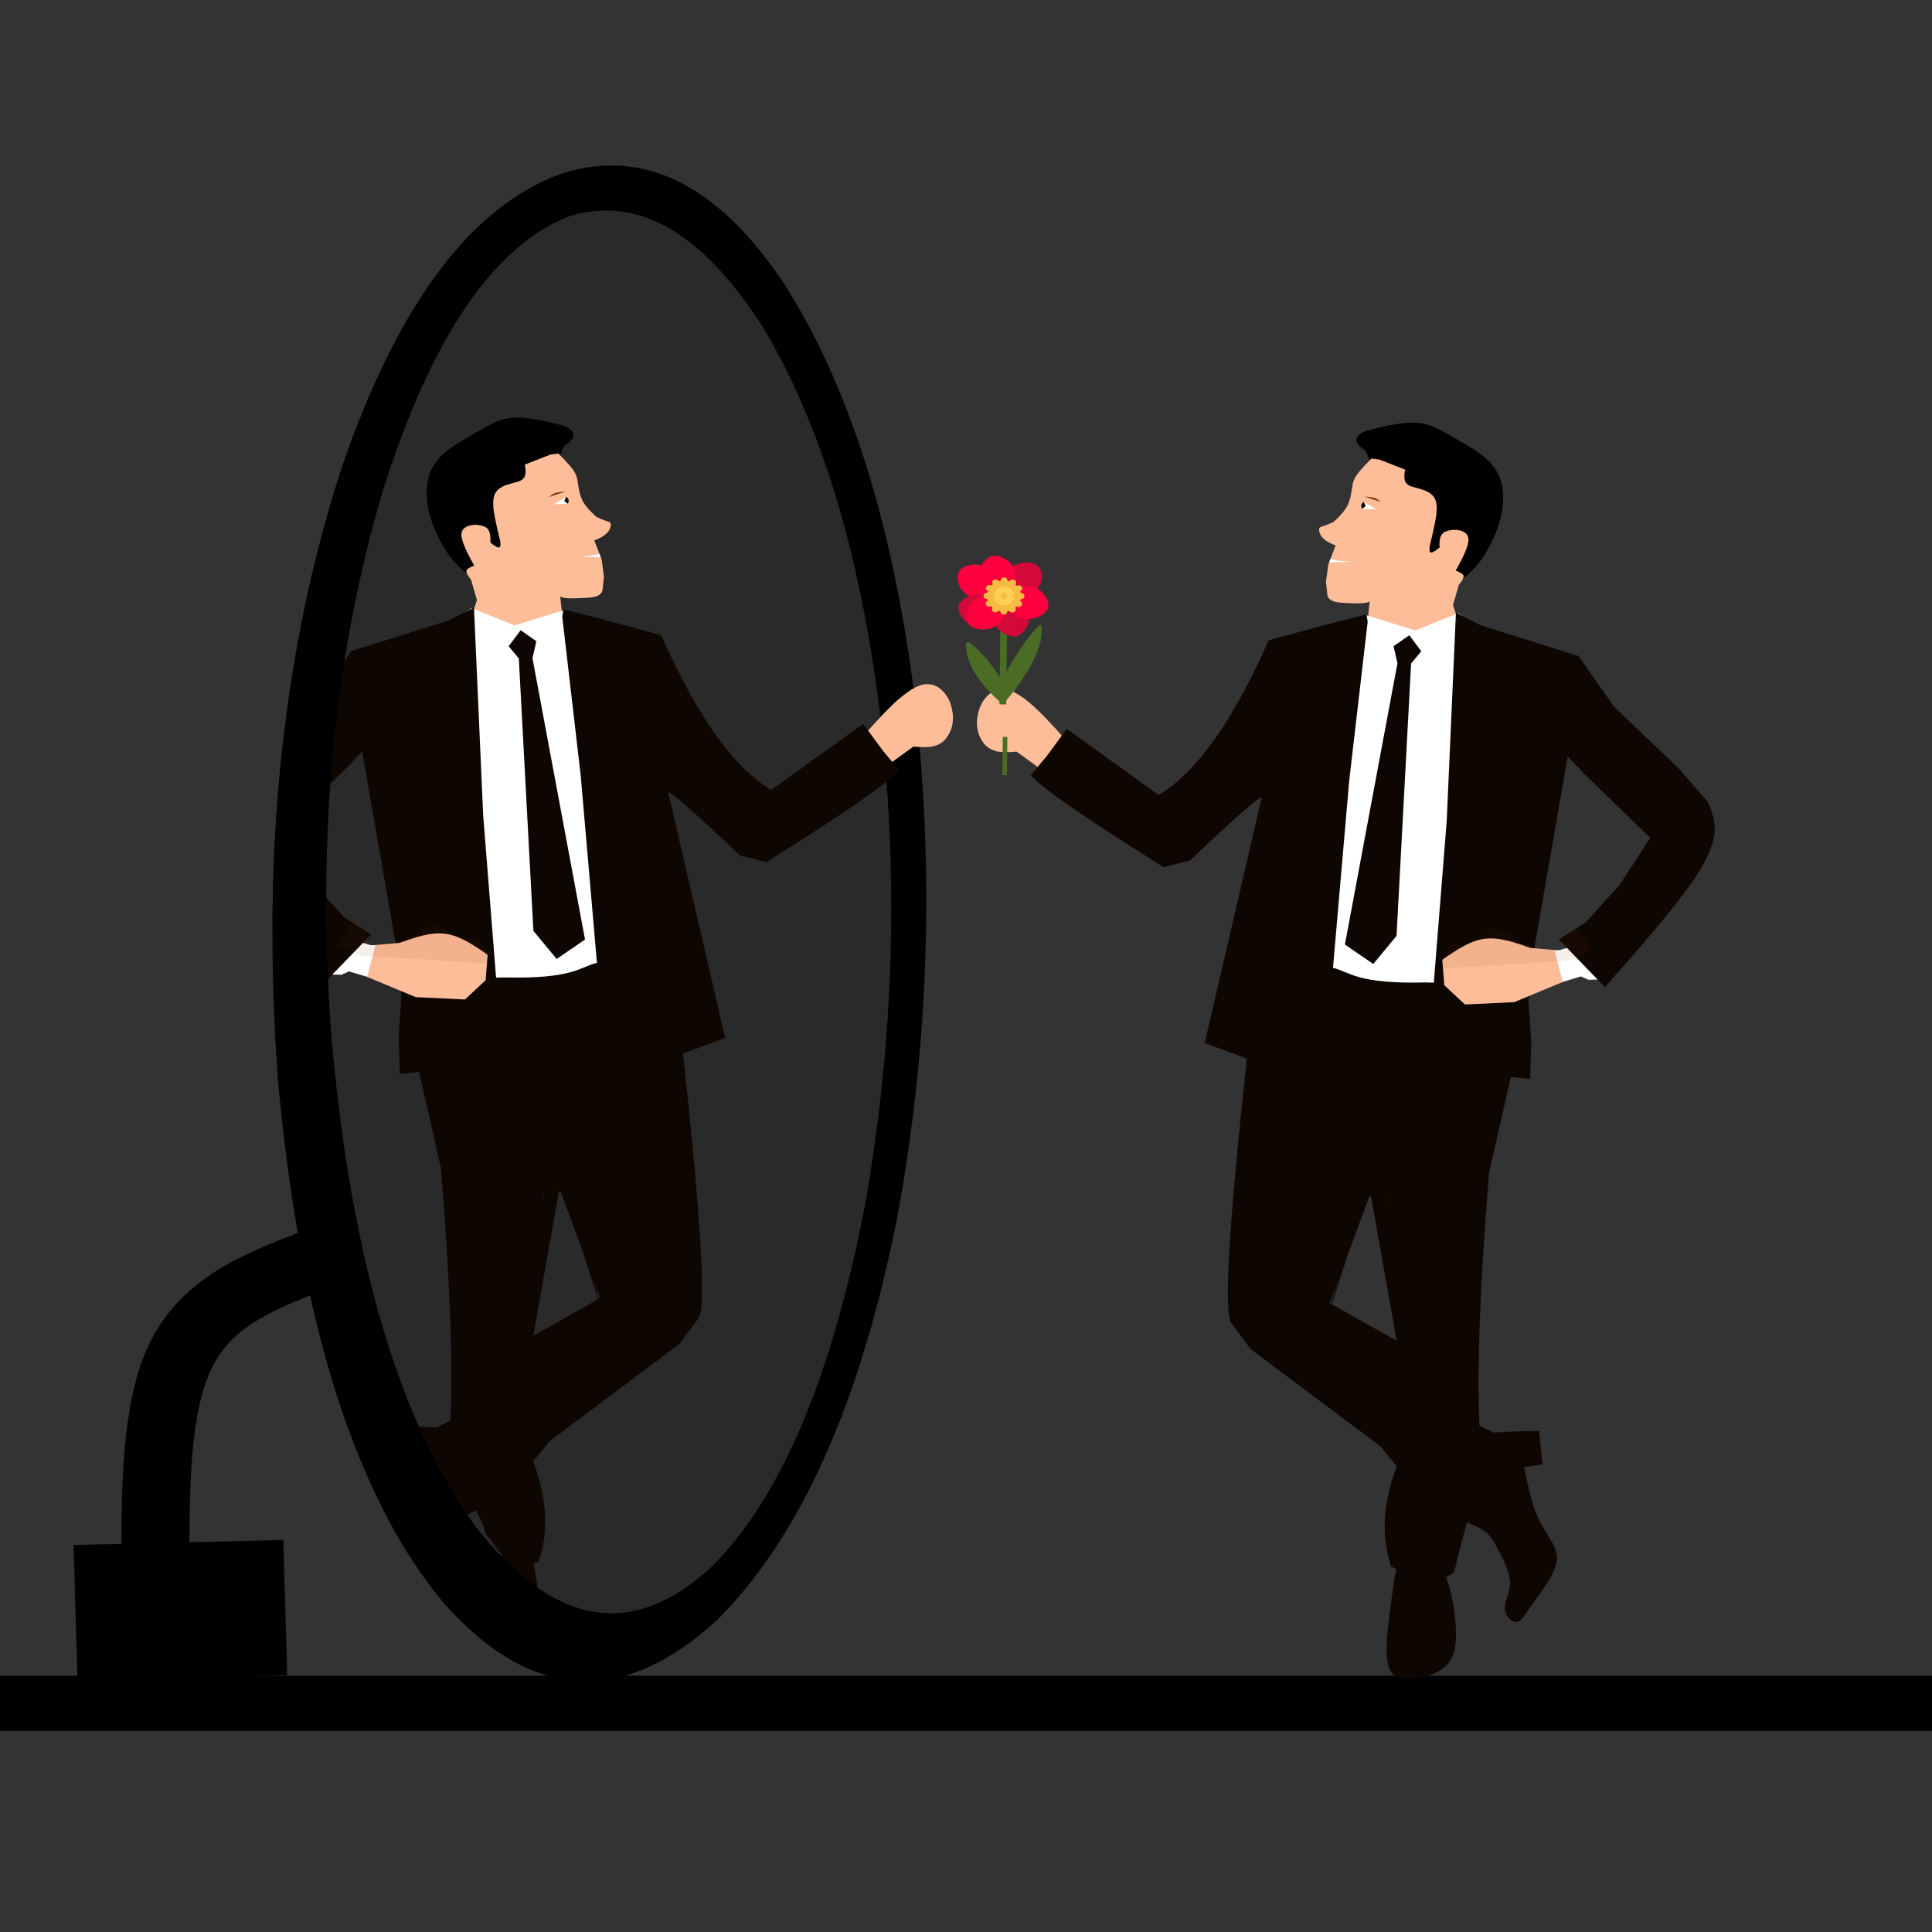 <svg width="98" height="98" viewBox="0 0 98 98" fill="none" xmlns="http://www.w3.org/2000/svg">
<rect x="0" y="0" width="98" height="98" fill="#333333" stroke="none"/>
<g clip-path="url(#clip0_510_1940)">
<path d="M48.676 28.934C48.384 29.328 48.654 30.866 50.783 30.222C50.622 28.217 48.969 28.541 48.676 28.934Z" fill="#FF003E"/>
<path d="M27.12 11.263C23.143 14.093 20.158 19.771 18.167 28.298C16.254 36.969 15.794 46.103 16.786 55.699C17.973 65.644 20.281 73.125 23.71 78.142C27.192 83.141 30.949 84.506 34.981 82.237C39.004 79.465 42.001 73.965 43.972 65.736C45.989 56.882 46.522 47.505 45.569 37.603C44.401 27.882 41.969 20.27 38.27 14.765C34.961 10.005 31.268 8.823 27.191 11.219L27.12 11.263Z" fill="black" fill-opacity="0.173"/>
<path d="M3.734 78.369L9.053 78.242L14.371 78.115C14.437 80.4 14.503 82.685 14.569 84.97L3.932 85.224C3.866 82.939 3.8 80.654 3.734 78.369Z" fill="black"/>
<path d="M9.651 81.281V81.281C9.623 82.131 8.852 82.805 7.916 82.799C6.979 82.793 6.22 82.108 6.206 81.257C6.13 76.715 6.01 71.62 7.472 68.379C9.068 64.843 12.421 63.59 15.017 62.574C15.891 62.231 16.904 62.598 17.281 63.392C17.658 64.186 17.255 65.107 16.381 65.45C13.639 66.523 11.655 67.362 10.661 69.567C9.533 72.067 9.57 76.361 9.651 81.21L6.206 81.186C6.235 80.322 7.029 79.642 7.98 79.668C8.932 79.694 9.679 80.416 9.651 81.281Z" fill="black"/>
<path d="M-0.019 85.001L54.322 85.001L108.663 85.001C108.663 85.936 108.663 86.87 108.663 87.804C72.436 87.804 36.208 87.804 -0.019 87.804C-0.019 86.87 -0.019 85.936 -0.019 85.001Z" fill="black"/>
<path d="M26.487 21.191C26.007 21.155 25.584 21.217 25.217 21.376C25.043 21.446 24.837 21.549 24.599 21.683C23.69 22.198 23.18 22.5 23.069 22.587C22.267 23.104 21.812 23.705 21.702 24.39C21.53 25.354 21.768 26.421 22.415 27.59C22.92 28.525 23.711 29.257 24.788 29.785L28.246 23.526L28.607 22.626C28.917 22.417 29.077 22.248 29.087 22.12C29.118 21.904 28.947 21.731 28.573 21.6C27.864 21.388 27.171 21.251 26.495 21.191L26.487 21.191Z" fill="black"/>
<path d="M28.326 23.005L27.921 23.058L26.62 23.566C26.697 23.937 26.664 24.181 26.521 24.296C26.466 24.347 26.397 24.388 26.312 24.419C25.83 24.55 25.558 24.637 25.496 24.681C25.337 24.761 25.221 24.86 25.148 24.976C25.042 25.128 25.001 25.369 25.025 25.698C25.019 25.881 25.135 26.465 25.372 27.452C25.399 27.62 25.388 27.721 25.341 27.756C25.287 27.812 25.13 27.731 24.87 27.514C24.91 27.048 24.799 26.775 24.537 26.695C24.302 26.612 24.063 26.6 23.819 26.659C23.593 26.724 23.461 26.837 23.425 26.997C23.335 27.229 23.545 27.793 24.054 28.688C23.77 28.799 23.639 28.896 23.658 28.978C23.643 29.048 23.723 29.194 23.897 29.416L24.192 30.443L23.966 31.119L26.027 33.371L28.541 31.46L28.417 30.238C28.489 30.36 29.008 30.383 29.973 30.307C30.328 30.265 30.524 30.14 30.562 29.931L30.636 29.259L30.518 28.384L30.146 27.412C30.709 27.207 30.989 26.928 30.985 26.576C30.974 26.532 30.936 26.494 30.87 26.459C30.751 26.436 30.542 26.355 30.245 26.216C29.983 25.971 29.803 25.78 29.703 25.642C29.587 25.486 29.501 25.318 29.445 25.138C29.398 25.018 29.343 24.734 29.279 24.285C29.254 24.182 29.218 24.088 29.173 24.001C29.077 23.802 28.797 23.473 28.335 23.015L28.326 23.005Z" fill="#FDBD99"/>
<path d="M28.626 30.943L26.099 31.723L23.924 30.847L20.96 32.815L20.754 44.755L23.538 52.254L28.15 52.93L34.022 49.935L32.398 36.972L29.976 32.107L28.631 30.947L28.626 30.943Z" fill="white"/>
<path d="M28.489 60.193L28.057 60.415L28.433 60.417L28.436 60.423L29.528 63.371L28.491 60.198L28.489 60.193Z" fill="#0E0701"/>
<path d="M27.573 60.663L27.391 60.756L27.1 66.941L27.573 60.663Z" fill="#0E0701"/>
<path d="M28.071 67.21L27.062 67.765L27.054 67.923L28.071 67.21Z" fill="#0E0701"/>
<path d="M27.812 57.966L26.913 68.531L28.438 59.944C29.38 62.915 29.96 64.74 30.18 65.419C30.512 66.456 30.685 66.979 30.697 66.988C30.71 66.997 30.542 66.42 30.194 65.258C29.952 64.449 29.386 62.579 28.497 59.648L28.492 59.638L28.436 59.937L27.813 57.97L27.812 57.966Z" fill="#0E0701"/>
<path d="M26.41 31.967L25.801 32.779L26.317 33.403L27.056 47.217L28.236 48.643L29.675 47.657L27.01 33.388L27.206 32.525L26.418 31.972L26.41 31.967Z" fill="#0E0701"/>
<path d="M20.132 72.331C19.98 72.331 19.877 72.335 19.821 72.344L19.659 74.027L20.583 74.163C20.377 75.215 20.183 75.97 20.003 76.428C19.918 76.652 19.828 76.853 19.731 77.029L19.7 77.083C20.21 78.039 20.753 78.931 21.327 79.758C21.331 79.737 21.335 79.717 21.34 79.696C21.389 79.395 21.639 78.827 22.092 77.992C22.265 77.694 22.452 77.484 22.652 77.362C22.731 77.311 22.819 77.261 22.916 77.214C23.357 77.021 23.626 76.897 23.724 76.84C23.914 76.741 24.173 76.593 24.501 76.395L22.355 72.427L22.351 72.419C21.273 72.361 20.533 72.331 20.132 72.331Z" fill="#0E0701"/>
<path d="M26.73 77.903L24.683 79.417C24.421 80.002 24.237 80.683 24.13 81.459C24.056 81.999 24.026 82.46 24.041 82.842C25.053 83.722 26.074 84.363 27.104 84.766C27.237 84.688 27.336 84.575 27.401 84.427C27.578 84.099 27.604 83.356 27.479 82.199C27.428 81.686 27.32 80.866 27.155 79.737L26.73 77.905L26.73 77.903Z" fill="#0E0701"/>
<path d="M28.735 25.196V25.196L28.821 25.553C28.58 25.562 28.338 25.572 28.097 25.581L28.735 25.196Z" fill="white" fill-opacity="0.996"/>
<path d="M28.722 25.194L28.735 25.207C28.762 25.232 28.785 25.257 28.805 25.284C28.82 25.306 28.829 25.32 28.83 25.325C28.834 25.335 28.838 25.344 28.84 25.354C28.843 25.364 28.844 25.375 28.845 25.385L28.845 25.401C28.845 25.412 28.844 25.423 28.842 25.434C28.838 25.462 28.828 25.502 28.81 25.555L28.622 25.418L28.722 25.194Z" fill="black" fill-opacity="0.996"/>
<path d="M28.688 24.93L28.641 24.933C28.545 24.939 28.453 24.949 28.366 24.96C28.27 24.975 28.202 24.991 28.16 25.007C28.115 25.022 28.067 25.046 28.018 25.078C28.01 25.082 27.988 25.098 27.953 25.125C27.933 25.141 27.9 25.169 27.856 25.209L28.688 24.93Z" fill="#863608" fill-opacity="0.996"/>
<path d="M27.837 23.99V23.991L27.837 23.991L27.837 23.99Z" fill="#863608" fill-opacity="0.996"/>
<path d="M30.407 28.093L30.474 28.269C30.215 28.27 29.858 28.259 29.402 28.237C29.681 28.217 29.888 28.198 30.024 28.178C30.158 28.157 30.235 28.142 30.256 28.136C30.305 28.124 30.35 28.112 30.392 28.098C30.396 28.096 30.4 28.095 30.404 28.093C30.404 28.093 30.405 28.093 30.406 28.093L30.407 28.093Z" fill="white" fill-opacity="0.996"/>
<path d="M19.558 47.948L18.8 47.941L17.888 47.679L16.476 49.421L17.322 49.444L17.703 49.274L19.231 49.732L19.558 47.949L19.558 47.948Z" fill="white"/>
<path d="M20.368 50.422L20.221 52.554L20.276 54.475L24.393 54.075L20.372 50.426L20.368 50.422Z" fill="#0E0701"/>
<path d="M24.046 30.814L22.771 31.467L17.822 33.025L16.028 35.589L14.415 37.127C14.041 40.228 13.844 43.434 13.822 46.743C14.546 47.613 15.434 48.637 16.489 49.814L18.823 47.402L17.441 46.511L15.75 44.643L14.189 42.243L17.569 38.965L18.373 38.122L20.185 48.533L22.584 48.217L25.236 50.495L24.51 41.37L24.29 36.399L24.043 30.837L24.046 30.814Z" fill="#0E0701"/>
<path d="M28.807 10.991C32.3 9.88 35.592 11.741 38.683 16.572C41.603 21.416 43.58 27.881 44.614 35.969C45.6 44.325 45.36 52.68 43.894 61.034C42.203 69.882 39.582 76.049 36.031 79.536C32.038 83.186 28.07 82.487 24.129 77.438C20.281 72.157 17.852 63.996 16.843 52.955C16.027 42.775 16.891 33.404 19.436 24.841C21.869 17.159 24.987 12.544 28.791 10.997M28.47 8.81C23.912 10.463 20.217 15.381 17.385 23.565C14.337 32.834 13.244 43.259 14.105 54.841C15.222 67.12 18.036 75.961 22.547 81.362C26.981 86.292 31.588 86.566 36.368 82.184C40.601 77.961 43.648 71.158 45.508 61.774C47.149 52.867 47.423 43.892 46.329 34.846C45.19 26.22 42.98 19.365 39.702 14.281C36.353 9.33 32.621 7.503 28.506 8.798L28.47 8.81Z" fill="black"/>
<path d="M43.377 37.801L43.676 37.461C44.575 36.433 45.243 35.742 45.68 35.386C46.233 34.922 46.683 34.695 47.029 34.705C47.205 34.712 47.328 34.733 47.4 34.769C47.494 34.805 47.582 34.853 47.663 34.913C47.907 35.105 48.087 35.354 48.202 35.659C48.438 36.367 48.367 36.966 47.987 37.456C47.84 37.648 47.63 37.779 47.356 37.848C47.16 37.905 46.817 37.913 46.327 37.872L44.429 39.251L43.377 37.801Z" fill="#FDBD99"/>
<path d="M47.423 34.81L47.306 34.915C47.064 35.124 46.859 35.34 46.692 35.565C46.639 35.64 46.595 35.717 46.559 35.795L46.513 35.914L46.483 36.037L46.469 36.163C46.469 36.375 46.529 36.599 46.652 36.836C46.805 37.131 47.032 37.477 47.333 37.874L47.981 36.726L47.423 34.81Z" fill="#FDBD99"/>
<path d="M28.433 60.417L30.445 65.843L27.039 67.762L27.588 60.462L28.353 60.417M28.521 31.293L28.521 31.294L28.754 33.297L29.456 39.339L30.279 48.837C29.4 49.05 29.098 49.667 25.554 49.579L22.241 49.688L20.077 49.179L22.363 59.233C22.821 64.841 22.983 69.114 22.85 72.052L22.117 72.423C23.136 75.683 24.303 76.352 24.623 77.793C25.174 78.352 25.744 79.948 27.327 79.215C27.845 77.692 27.751 75.995 27.046 74.124L27.88 73.104L34.454 68.181L35.434 66.864C35.83 66.391 35.568 61.917 34.649 53.443L36.786 52.652L33.896 40.2C34.016 40.139 35.227 41.202 37.531 43.39L38.876 43.732C42.822 41.26 45.065 39.706 45.608 39.069L44.774 38.064L43.784 36.717L39.12 40.072C37.206 38.93 35.346 36.312 33.539 32.22C30.64 31.428 28.985 30.994 28.575 30.917L28.521 31.293Z" fill="#0E0701"/>
<path d="M24.735 48.43C24.015 47.918 23.456 47.6 23.059 47.477C22.65 47.331 22.194 47.307 21.69 47.403C21.371 47.457 20.895 47.599 20.263 47.828L19.048 47.935L18.62 49.553L21.086 50.579L23.586 50.698L24.633 49.72L24.735 48.433L24.735 48.43Z" fill="#FDBD99"/>
<path d="M21.298 47.178C21.377 47.23 21.145 47.378 20.602 47.62L21.188 47.321L20.065 47.846L19.048 47.935L19.046 47.943L18.799 47.941L18.41 47.829L18.823 47.402L17.907 46.812L17.906 46.812C17.665 47.083 17.408 47.47 17.133 47.974L18.308 48.481L24.726 48.871L24.721 48.469L24.237 47.529C23.936 47.634 23.831 47.699 23.923 47.724C22.999 47.44 22.407 47.125 22.147 46.78L21.706 47.022L21.298 47.178Z" fill="#7D3507" fill-opacity="0.075"/>
<path d="M54.518 38.056L54.218 37.715C53.32 36.688 52.652 35.997 52.215 35.641C51.662 35.177 51.212 34.95 50.866 34.96C50.69 34.967 50.566 34.988 50.495 35.024C50.401 35.06 50.313 35.108 50.232 35.168C49.987 35.36 49.808 35.608 49.693 35.914C49.456 36.621 49.528 37.221 49.908 37.711C50.055 37.903 50.265 38.033 50.539 38.103C50.735 38.16 51.078 38.168 51.568 38.127L53.465 39.506L54.518 38.056Z" fill="#FDBD99"/>
<path d="M71.408 21.446C71.888 21.41 72.311 21.472 72.678 21.631C72.852 21.702 73.058 21.804 73.296 21.938C74.205 22.454 74.715 22.755 74.826 22.842C75.627 23.359 76.083 23.96 76.192 24.646C76.364 25.61 76.126 26.676 75.479 27.845C74.975 28.78 74.184 29.512 73.107 30.041L69.649 23.781L69.287 22.881C68.977 22.673 68.818 22.504 68.808 22.375C68.777 22.16 68.948 21.986 69.321 21.855C70.031 21.643 70.724 21.507 71.399 21.446L71.408 21.446Z" fill="black"/>
<path d="M69.569 23.26L69.974 23.313L71.275 23.821C71.198 24.192 71.231 24.436 71.374 24.551C71.428 24.602 71.498 24.643 71.582 24.674C72.065 24.804 72.337 24.892 72.398 24.936C72.558 25.016 72.674 25.114 72.747 25.231C72.853 25.383 72.894 25.623 72.87 25.953C72.875 26.135 72.759 26.72 72.522 27.707C72.496 27.875 72.506 27.976 72.553 28.011C72.608 28.067 72.764 27.986 73.024 27.769C72.985 27.303 73.096 27.03 73.358 26.95C73.592 26.866 73.831 26.855 74.075 26.914C74.302 26.979 74.433 27.091 74.47 27.252C74.559 27.484 74.349 28.048 73.841 28.943C74.124 29.054 74.256 29.151 74.237 29.233C74.252 29.303 74.172 29.449 73.997 29.671L73.702 30.698L73.929 31.374L71.868 33.626L69.353 31.715L69.477 30.493C69.405 30.615 68.887 30.638 67.922 30.561C67.567 30.52 67.37 30.395 67.332 30.186L67.259 29.514L67.377 28.639L67.748 27.667C67.185 27.462 66.905 27.183 66.909 26.83C66.921 26.787 66.959 26.749 67.024 26.714C67.144 26.691 67.352 26.61 67.649 26.471C67.911 26.226 68.092 26.035 68.191 25.896C68.307 25.741 68.393 25.573 68.45 25.393C68.496 25.273 68.552 24.988 68.615 24.54C68.641 24.437 68.676 24.343 68.722 24.256C68.818 24.057 69.097 23.728 69.559 23.27L69.569 23.26Z" fill="#FDBD99"/>
<path d="M69.269 31.198L71.796 31.978L73.971 31.102L76.935 33.07L77.141 45.01L74.356 52.509L69.745 53.185L63.873 50.19L65.497 37.227L67.918 32.362L69.263 31.202L69.269 31.198Z" fill="white"/>
<path d="M78.337 48.203L79.095 48.196L80.007 47.934L81.419 49.675L80.573 49.699L80.192 49.529L78.664 49.987L78.337 48.204L78.337 48.203Z" fill="white"/>
<path d="M69.462 60.672L67.45 66.098L70.856 68.017L70.307 60.717L69.542 60.671M69.374 31.548L69.374 31.548L69.141 33.552L68.439 39.594L67.616 49.092C68.495 49.305 68.797 49.922 72.34 49.834L75.654 49.943L77.818 49.434L75.532 59.488C75.074 65.096 74.912 69.369 75.045 72.306L75.778 72.678C74.759 75.938 74.09 78.289 73.77 79.73C73.219 80.289 72.151 80.203 70.568 79.47C70.05 77.947 70.143 76.25 70.849 74.379L70.015 73.359L63.441 68.436L62.461 67.119C62.065 66.646 62.326 62.172 63.246 53.698L61.109 52.907L63.999 40.455C63.879 40.394 62.667 41.457 60.364 43.645L59.019 43.987C55.073 41.515 52.829 39.961 52.287 39.324L53.121 38.319L54.111 36.972L58.775 40.327C60.689 39.184 62.549 36.567 64.355 32.475C67.255 31.683 68.91 31.249 69.32 31.172L69.374 31.548Z" fill="#0E0701"/>
<path d="M73.849 31.068L75.123 31.722L80.073 33.28L81.867 35.843L85.147 38.972L86.607 40.653C86.816 41.082 86.931 41.471 86.969 41.816C87.048 42.542 86.704 43.454 85.949 44.572C85.206 45.67 83.702 47.508 81.406 50.069L79.072 47.657L80.454 46.766L82.144 44.898L83.706 42.498L80.326 39.22L79.522 38.377L77.71 48.788L75.31 48.472L72.658 50.75L73.385 41.625L73.605 36.654L73.851 31.092L73.849 31.068Z" fill="#0E0701"/>
<path d="M69.406 60.448L69.838 60.67L69.462 60.672L69.459 60.678L68.367 63.626L69.404 60.453L69.406 60.448Z" fill="#0E0701"/>
<path d="M70.322 60.918L70.503 61.011L70.794 67.196L70.322 60.918Z" fill="#0E0701"/>
<path d="M69.824 67.465L70.833 68.02L70.841 68.178L69.824 67.465Z" fill="#0E0701"/>
<path d="M70.083 58.221L70.982 68.786L69.457 60.199C68.515 63.17 67.934 64.995 67.715 65.674C67.383 66.71 67.21 67.234 67.198 67.243C67.184 67.252 67.352 66.675 67.701 65.513C67.943 64.704 68.509 62.834 69.398 59.903L69.403 59.893L69.459 60.192L70.082 58.225L70.083 58.221Z" fill="#0E0701"/>
<path d="M73.159 48.685C73.879 48.172 74.439 47.855 74.836 47.732C75.245 47.586 75.701 47.562 76.205 47.658C76.524 47.712 76.999 47.854 77.632 48.083L78.847 48.19L79.275 49.807L76.809 50.834L74.309 50.953L73.262 49.975L73.16 48.688L73.159 48.685Z" fill="#FDBD99"/>
<path d="M71.485 32.222L72.094 33.034L71.578 33.658L70.839 47.472L69.659 48.898L68.22 47.912L70.885 33.642L70.688 32.779L71.477 32.227L71.485 32.222Z" fill="#0E0701"/>
<path d="M75.543 72.674C77.028 72.593 77.872 72.568 78.073 72.599L78.235 74.282L77.311 74.418C77.517 75.469 77.711 76.225 77.892 76.683C77.976 76.907 78.067 77.108 78.163 77.284L78.773 78.313C78.848 78.458 78.902 78.597 78.935 78.731C79.034 79.054 78.949 79.463 78.678 79.957C78.697 79.996 78.214 80.705 77.23 82.084C77.068 82.289 76.885 82.329 76.683 82.206C76.469 82.057 76.351 81.859 76.328 81.611C76.322 81.534 76.332 81.437 76.358 81.323C76.513 80.831 76.589 80.553 76.584 80.489C76.608 80.323 76.598 80.144 76.555 79.951C76.506 79.65 76.255 79.082 75.803 78.247C75.629 77.949 75.442 77.739 75.243 77.617C75.164 77.566 75.076 77.516 74.979 77.469C74.538 77.276 74.268 77.151 74.17 77.095C73.98 76.996 73.721 76.848 73.393 76.65L75.539 72.681L75.543 72.674Z" fill="#0E0701"/>
<path d="M71.165 78.158L73.212 79.672C73.474 80.257 73.658 80.937 73.764 81.714C73.882 82.566 73.887 83.222 73.782 83.683C73.649 84.336 73.185 84.779 72.391 85.012C71.912 85.151 71.484 85.191 71.107 85.13C70.808 85.08 70.603 84.93 70.493 84.681C70.316 84.354 70.29 83.611 70.416 82.454C70.467 81.941 70.575 81.121 70.74 79.992L71.165 78.159L71.165 78.158Z" fill="#0E0701"/>
<path d="M77.526 50.678L77.674 52.809L77.618 54.73L73.502 54.331L77.522 50.681L77.526 50.678Z" fill="#0E0701"/>
<path d="M76.597 47.432C76.517 47.485 76.749 47.633 77.293 47.875L76.707 47.576L77.829 48.101L78.847 48.19L78.849 48.198L79.095 48.195L79.485 48.084L79.072 47.657L79.988 47.066L79.988 47.066C80.229 47.337 80.487 47.725 80.762 48.229L79.587 48.736L73.168 49.126L73.174 48.724L73.657 47.784C73.959 47.889 74.064 47.954 73.971 47.979C74.895 47.695 75.488 47.38 75.748 47.035L76.189 47.277L76.597 47.432Z" fill="#7D3507" fill-opacity="0.075"/>
<path d="M69.16 25.451V25.451L69.073 25.808C69.315 25.817 69.556 25.826 69.798 25.836L69.16 25.451Z" fill="white" fill-opacity="0.996"/>
<path d="M69.172 25.449L69.159 25.462C69.133 25.486 69.11 25.512 69.089 25.539C69.074 25.561 69.066 25.575 69.065 25.58C69.06 25.59 69.057 25.599 69.054 25.609C69.052 25.619 69.05 25.63 69.05 25.64L69.05 25.656C69.05 25.667 69.051 25.678 69.053 25.689C69.056 25.717 69.067 25.757 69.085 25.809L69.273 25.673L69.172 25.449Z" fill="black" fill-opacity="0.996"/>
<path d="M69.206 25.185L69.254 25.188C69.35 25.194 69.441 25.203 69.529 25.215C69.624 25.23 69.693 25.246 69.734 25.262C69.78 25.277 69.827 25.301 69.877 25.333C69.885 25.337 69.907 25.353 69.941 25.38C69.962 25.396 69.995 25.424 70.039 25.464L69.206 25.185Z" fill="#863608" fill-opacity="0.996"/>
<path d="M70.058 24.245V24.245L70.058 24.246L70.058 24.245Z" fill="#863608" fill-opacity="0.996"/>
<path d="M67.488 28.348L67.421 28.524C67.68 28.525 68.037 28.514 68.492 28.492C68.214 28.472 68.007 28.452 67.871 28.433C67.737 28.411 67.659 28.397 67.638 28.39C67.59 28.379 67.545 28.367 67.503 28.353C67.499 28.351 67.495 28.35 67.491 28.348C67.49 28.348 67.49 28.348 67.489 28.348L67.488 28.348Z" fill="white" fill-opacity="0.996"/>
<path d="M50.471 35.065L50.589 35.17C50.831 35.379 51.036 35.595 51.203 35.819C51.255 35.895 51.3 35.971 51.336 36.05L51.382 36.169L51.412 36.292L51.425 36.418C51.426 36.63 51.365 36.854 51.243 37.091C51.09 37.386 50.863 37.732 50.562 38.129L49.914 36.98L50.471 35.065Z" fill="#FDBD99"/>
<path d="M50.872 35.727C50.872 35.727 53.094 33.304 52.817 31.738C52.745 31.336 49.887 35.199 50.872 35.727Z" fill="#4A6C25"/>
<path d="M50.872 35.727C50.872 35.727 48.926 34.21 49.001 32.639C49.029 32.061 51.868 35.216 50.872 35.727Z" fill="#4A6C25"/>
<path d="M50.755 30.23L51.1 30.234L51.041 35.729L50.696 35.726L50.755 30.23ZM50.755 30.23L51.1 30.234L51.041 35.729L50.696 35.726L50.755 30.23ZM50.755 30.23L51.1 30.234L51.041 35.729L50.696 35.726L50.755 30.23ZM50.755 30.23L51.1 30.234L51.041 35.729L50.696 35.726L50.755 30.23Z" fill="#4A6C25"/>
<path d="M52.658 28.716C52.292 28.377 50.58 28.31 50.848 30.334C53.042 30.592 53.024 29.055 52.658 28.716Z" fill="#D3093A"/>
<path d="M51.559 32.268C52.066 32.149 52.985 30.835 50.922 30.034C49.579 31.632 51.053 32.386 51.559 32.268Z" fill="#D3093A"/>
<path d="M48.633 30.698C48.493 31.156 49.286 32.536 51.08 31.313C50.229 29.458 48.773 30.241 48.633 30.698Z" fill="#D3093A"/>
<path d="M50.332 28.199C49.826 28.317 48.906 29.631 50.969 30.432C52.312 28.834 50.838 28.08 50.332 28.199Z" fill="#FF003E"/>
<path d="M53.167 30.839C53.308 30.381 52.515 29 50.721 30.224C51.572 32.079 53.027 31.297 53.167 30.839Z" fill="#FF003E"/>
<path d="M49.233 31.75C49.599 32.09 51.312 32.156 51.043 30.132C48.849 29.874 48.867 31.411 49.233 31.75Z" fill="#FF003E"/>
<path d="M50.921 30.862C50.538 30.859 50.23 30.573 50.234 30.226C50.238 29.878 50.552 29.598 50.934 29.602C51.316 29.605 51.624 29.89 51.621 30.238C51.617 30.585 51.303 30.865 50.921 30.862Z" fill="#FFCE54"/>
<path d="M51.791 30.395C51.886 30.396 51.964 30.327 51.965 30.24C51.966 30.153 51.89 30.082 51.794 30.081C51.788 30.081 51.783 30.081 51.778 30.082C51.771 30.05 51.762 30.018 51.751 29.988C51.756 29.986 51.761 29.984 51.766 29.981C51.849 29.938 51.878 29.843 51.831 29.767C51.784 29.692 51.679 29.665 51.596 29.707C51.591 29.71 51.586 29.713 51.581 29.716C51.558 29.692 51.533 29.668 51.507 29.647C51.51 29.642 51.513 29.638 51.516 29.634C51.564 29.559 51.537 29.463 51.455 29.419C51.373 29.375 51.267 29.399 51.218 29.474C51.215 29.478 51.213 29.483 51.21 29.488C51.177 29.477 51.143 29.468 51.108 29.462C51.108 29.457 51.108 29.451 51.108 29.446C51.109 29.36 51.033 29.288 50.938 29.288C50.842 29.287 50.764 29.357 50.763 29.443C50.763 29.448 50.763 29.453 50.764 29.459C50.728 29.465 50.694 29.473 50.66 29.483C50.658 29.478 50.656 29.474 50.653 29.469C50.606 29.393 50.5 29.367 50.417 29.409C50.334 29.452 50.305 29.548 50.352 29.623C50.355 29.628 50.358 29.632 50.361 29.637C50.334 29.658 50.308 29.68 50.285 29.704C50.28 29.701 50.275 29.698 50.27 29.696C50.188 29.652 50.082 29.677 50.034 29.751C49.985 29.826 50.012 29.922 50.095 29.966C50.099 29.969 50.104 29.971 50.109 29.973C50.098 30.004 50.088 30.035 50.08 30.067C50.075 30.066 50.069 30.066 50.064 30.066C49.969 30.065 49.891 30.135 49.89 30.222C49.889 30.308 49.965 30.379 50.061 30.38C50.066 30.38 50.071 30.38 50.077 30.379C50.083 30.412 50.092 30.443 50.103 30.474C50.099 30.476 50.094 30.478 50.089 30.48C50.006 30.523 49.977 30.619 50.023 30.694C50.07 30.77 50.176 30.796 50.259 30.754C50.264 30.751 50.268 30.749 50.272 30.746C50.295 30.771 50.321 30.794 50.347 30.816C50.344 30.82 50.341 30.824 50.339 30.828C50.29 30.902 50.318 30.999 50.4 31.043C50.482 31.087 50.588 31.062 50.636 30.988C50.639 30.984 50.641 30.98 50.643 30.975C50.677 30.986 50.712 30.995 50.747 31.002C50.747 31.006 50.746 31.011 50.746 31.015C50.745 31.102 50.822 31.173 50.917 31.174C51.013 31.175 51.091 31.105 51.092 31.018C51.092 31.014 51.091 31.009 51.091 31.005C51.127 30.999 51.161 30.99 51.195 30.98C51.198 30.984 51.2 30.988 51.202 30.992C51.249 31.068 51.354 31.095 51.437 31.052C51.52 31.009 51.55 30.914 51.503 30.838C51.5 30.834 51.498 30.83 51.495 30.826C51.522 30.805 51.547 30.782 51.572 30.758C51.576 30.761 51.58 30.763 51.584 30.766C51.667 30.81 51.773 30.785 51.821 30.71C51.87 30.635 51.842 30.539 51.76 30.495C51.756 30.493 51.751 30.491 51.746 30.488C51.758 30.458 51.767 30.427 51.775 30.394C51.78 30.395 51.785 30.395 51.791 30.395ZM50.922 30.705C50.635 30.702 50.404 30.488 50.407 30.227C50.41 29.966 50.645 29.756 50.932 29.759C51.219 29.761 51.451 29.976 51.448 30.236C51.445 30.497 51.209 30.707 50.922 30.705Z" fill="#F6BB42"/>
<path d="M50.927 30.086C50.831 30.086 50.753 30.155 50.752 30.242C50.752 30.328 50.828 30.4 50.924 30.4C51.019 30.401 51.097 30.332 51.098 30.245C51.099 30.158 51.022 30.087 50.927 30.086Z" fill="#F6BB42"/>
<path d="M50.866 37.381L50.983 37.382L51.099 37.383C51.092 38.03 51.085 38.676 51.078 39.322C51.001 39.322 50.923 39.321 50.845 39.32C50.852 38.674 50.859 38.028 50.866 37.381Z" fill="#4A6C25"/>
</g>
<defs>
<clipPath id="clip0_510_1940">
<rect width="98" height="98" fill="white"/>
</clipPath>
</defs>
</svg>
